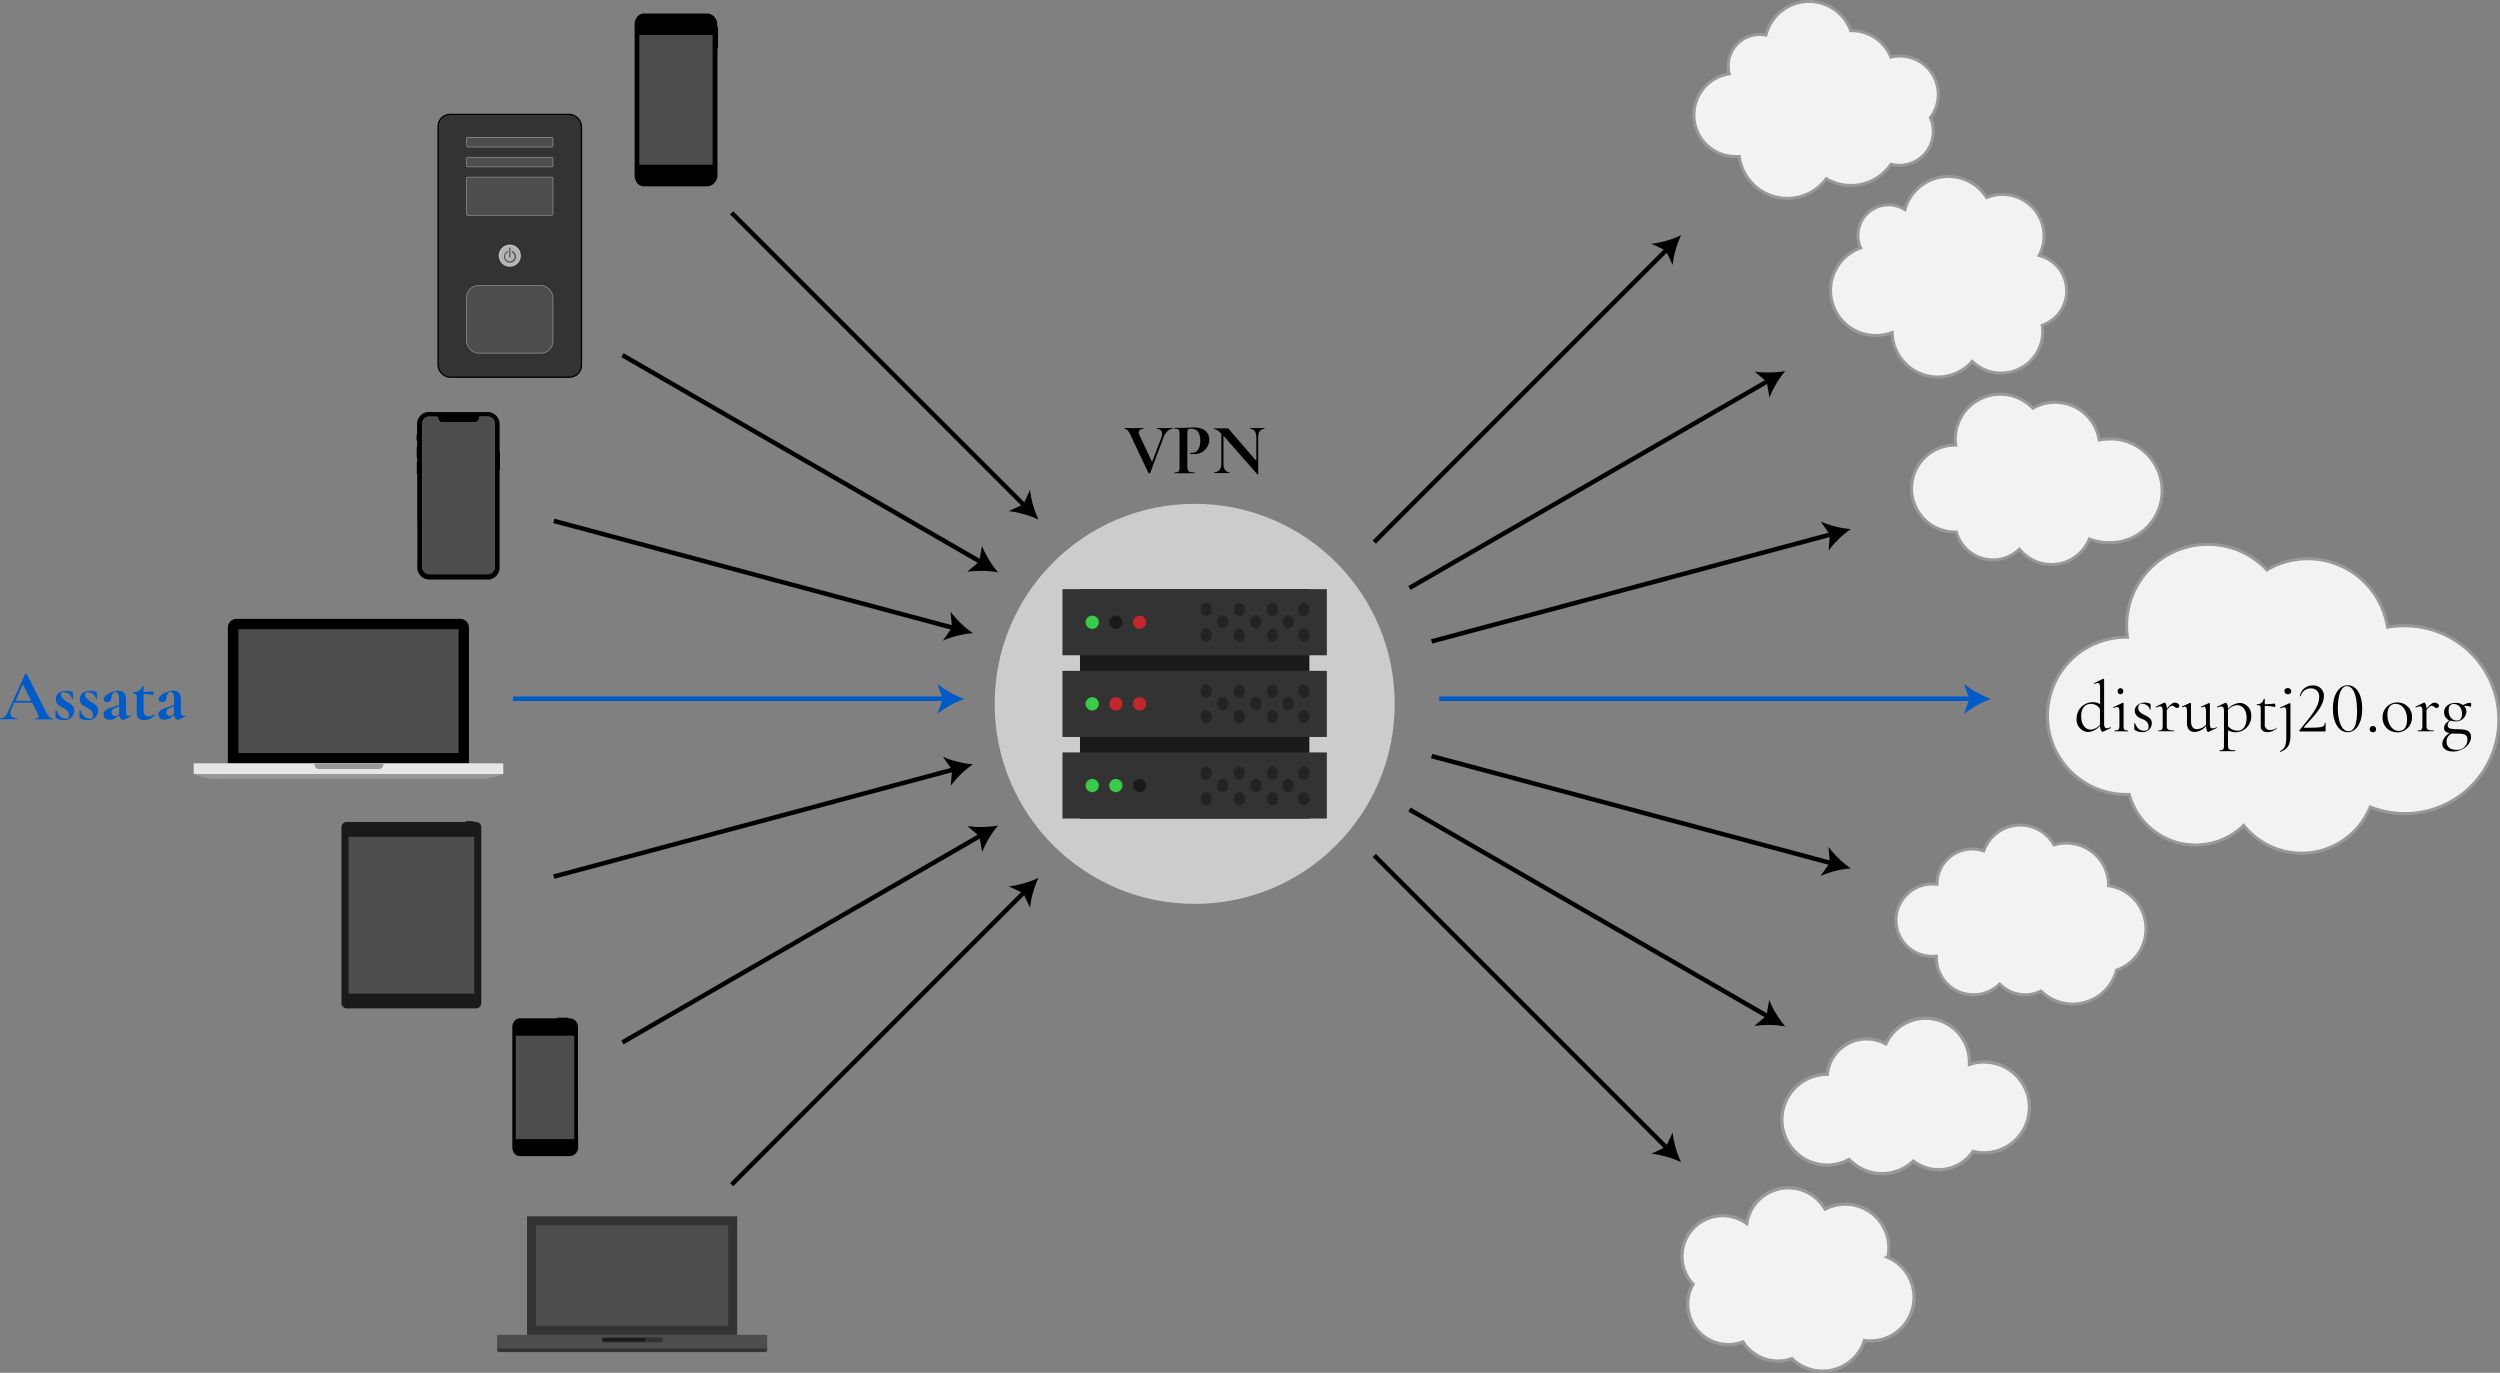 <svg id="Layer_1" data-name="Layer 1" xmlns="http://www.w3.org/2000/svg" viewBox="0 0 414.82 227.79"><rect x="0" y="0" width="414.82" height="227.79" fill="#808080" stroke="none"/><defs><style>.cls-1{fill:#153267;}.cls-2,.cls-4{fill:none;stroke-width:0.75px;}.cls-2{stroke:#005ac8;}.cls-12,.cls-13,.cls-2,.cls-4,.cls-5,.cls-6{stroke-miterlimit:10;}.cls-3{fill:#005ac8;}.cls-12,.cls-4{stroke:#000;}.cls-5,.cls-6{fill:#f2f2f2;}.cls-13,.cls-5,.cls-6{stroke:#999;}.cls-5{stroke-width:0.5px;}.cls-6{stroke-width:0.54px;}.cls-13,.cls-7{fill:#4d4d4d;}.cls-8{fill:#e6e6e6;}.cls-9{fill:#999;}.cls-10,.cls-12{fill:#333;}.cls-11{fill:#1a1a1a;}.cls-12{stroke-width:0.22px;}.cls-13{stroke-width:0.11px;}.cls-14{fill:#ccc;}.cls-15{fill:#b3b3b3;}.cls-16{fill:#39cc4a;}.cls-17{fill:#c1272d;}.cls-18{fill:#232323;}</style></defs><title>vpn</title><g id="Arrows"><line class="cls-1" x1="238.8" y1="115.94" x2="330.36" y2="115.94"/><line class="cls-2" x1="238.8" y1="115.94" x2="327.19" y2="115.94"/><path class="cls-3" d="M337.76,145a15.86,15.86,0,0,0-4.49,2.5l.9-2.5-.9-2.5A15.86,15.86,0,0,0,337.76,145Z" transform="translate(-7.39 -29.03)"/><line class="cls-4" x1="237.54" y1="125.46" x2="304.03" y2="143.27"/><path d="M314.49,173.12a15.91,15.91,0,0,0-5,1.25l1.52-2.18-.22-2.64A15.87,15.87,0,0,0,314.49,173.12Z" transform="translate(-7.39 -29.03)"/><line class="cls-4" x1="233.87" y1="134.32" x2="293.48" y2="168.74"/><path d="M303.62,199.35a15.81,15.81,0,0,0-5.13-.08l2-1.71.46-2.62A16.1,16.1,0,0,0,303.62,199.35Z" transform="translate(-7.39 -29.03)"/><line class="cls-4" x1="228.03" y1="141.94" x2="276.7" y2="190.61"/><path d="M286.34,221.88a15.68,15.68,0,0,0-4.94-1.41l2.4-1.13,1.13-2.4A15.61,15.61,0,0,0,286.34,221.88Z" transform="translate(-7.39 -29.03)"/><line class="cls-4" x1="237.54" y1="106.43" x2="304.03" y2="88.61"/><path d="M314.49,116.82a15.87,15.87,0,0,0-3.69,3.57l.22-2.64-1.52-2.18A15.91,15.91,0,0,0,314.49,116.82Z" transform="translate(-7.39 -29.03)"/><line class="cls-4" x1="233.87" y1="97.56" x2="293.48" y2="63.14"/><path d="M303.62,90.59A16,16,0,0,0,301,95l-.46-2.61-2-1.71A16.09,16.09,0,0,0,303.62,90.59Z" transform="translate(-7.39 -29.03)"/><line class="cls-4" x1="228.03" y1="89.95" x2="276.7" y2="41.28"/><path d="M286.34,68.06A15.61,15.61,0,0,0,284.93,73l-1.13-2.4-2.4-1.13A15.61,15.61,0,0,0,286.34,68.06Z" transform="translate(-7.39 -29.03)"/><line class="cls-1" x1="85.11" y1="115.94" x2="160.01" y2="115.94"/><line class="cls-2" x1="85.11" y1="115.94" x2="156.84" y2="115.94"/><path class="cls-3" d="M167.4,145a15.86,15.86,0,0,0-4.49,2.5l.91-2.5-.91-2.5A15.86,15.86,0,0,0,167.4,145Z" transform="translate(-7.39 -29.03)"/><line class="cls-4" x1="91.89" y1="145.45" x2="158.38" y2="127.64"/><path d="M168.83,155.85a15.87,15.87,0,0,0-3.69,3.57l.23-2.65-1.52-2.17A15.92,15.92,0,0,0,168.83,155.85Z" transform="translate(-7.39 -29.03)"/><line class="cls-4" x1="103.28" y1="172.96" x2="162.89" y2="138.54"/><path d="M173,166a16.24,16.24,0,0,0-2.64,4.41l-.46-2.61-2-1.71A15.81,15.81,0,0,0,173,166Z" transform="translate(-7.39 -29.03)"/><line class="cls-4" x1="121.4" y1="196.57" x2="170.08" y2="147.9"/><path d="M179.71,174.69a16.07,16.07,0,0,0-1.41,4.94l-1.13-2.41-2.4-1.12A16.15,16.15,0,0,0,179.71,174.69Z" transform="translate(-7.39 -29.03)"/><line class="cls-4" x1="91.89" y1="86.43" x2="158.38" y2="104.24"/><path d="M168.83,134.09a15.92,15.92,0,0,0-5,1.25l1.52-2.18-.23-2.64A15.87,15.87,0,0,0,168.83,134.09Z" transform="translate(-7.39 -29.03)"/><line class="cls-4" x1="103.28" y1="58.93" x2="162.89" y2="93.34"/><path d="M173,124a16.09,16.09,0,0,0-5.13-.08l2-1.71.46-2.61A16,16,0,0,0,173,124Z" transform="translate(-7.39 -29.03)"/><line class="cls-4" x1="121.4" y1="35.31" x2="170.08" y2="83.98"/><path d="M179.71,115.25a16.15,16.15,0,0,0-4.94-1.41l2.41-1.12,1.12-2.41A16.15,16.15,0,0,0,179.71,115.25Z" transform="translate(-7.39 -29.03)"/></g><path class="cls-3" d="M16.09,148.39c-.48,0-1,0-1.5,0s-.89,0-1.38,0c-.07,0-.07-.15,0-.15.66,0,.74-.2.35-1l-.82-1.62h-3l-.47,1.05c-.43,1,.07,1.55,1,1.55.08,0,.08.15,0,.15-.48,0-.8,0-1.41,0s-.9,0-1.44,0c-.06,0-.06-.15,0-.15.65,0,1-.32,1.56-1.67l2.6-5.73s.19-.06.22,0l3,5.91c.57,1.13.88,1.49,1.28,1.49C16.16,148.24,16.16,148.39,16.09,148.39Zm-3.53-3.08-1.38-2.74L10,145.31Z" transform="translate(-7.39 -29.03)"/><path class="cls-3" d="M18.45,145.46c.59.34,1.26.66,1.26,1.49a1.62,1.62,0,0,1-1.78,1.57,2.42,2.42,0,0,1-1.25-.32.2.2,0,0,1-.07-.15l0-1.18c0-.05.13-.06.15,0a1.93,1.93,0,0,0,1.53,1.44c.33,0,.55-.19.55-.61,0-.66-.51-1-1-1.24s-1.19-.58-1.19-1.42c0-1,.86-1.37,1.74-1.37a2.57,2.57,0,0,1,1,.18.13.13,0,0,1,.11.13c0,.32,0,.65,0,1.07,0,0-.15,0-.15,0A1.43,1.43,0,0,0,18,143.87c-.23,0-.5.07-.5.46S18,145.16,18.45,145.46Z" transform="translate(-7.39 -29.03)"/><path class="cls-3" d="M22.43,145.46c.58.34,1.25.66,1.25,1.49a1.62,1.62,0,0,1-1.78,1.57,2.45,2.45,0,0,1-1.25-.32.2.2,0,0,1-.07-.15l0-1.18c0-.05.14-.06.15,0a1.93,1.93,0,0,0,1.53,1.44.53.53,0,0,0,.56-.61c0-.66-.52-1-1-1.24s-1.19-.58-1.19-1.42c0-1,.87-1.37,1.74-1.37a2.65,2.65,0,0,1,1,.18.13.13,0,0,1,.1.13c0,.32,0,.65,0,1.07,0,0-.14,0-.14,0A1.44,1.44,0,0,0,22,143.87c-.23,0-.49.07-.49.46S21.92,145.16,22.43,145.46Z" transform="translate(-7.39 -29.03)"/><path class="cls-3" d="M29.16,147.87l-1.24.59-.12,0c-.24,0-.51-.26-.61-.75l-.52.36a1.58,1.58,0,0,1-1.05.38c-.71,0-1.05-.33-1.05-.86,0-.79.75-.92,1.5-1.2l1.08-.4v-.68c0-1-.14-1.46-.55-1.46-.6,0-.69.68-.72,1-.05.49-.3.67-.69.67s-.58-.2-.58-.45c0-.78,1.61-1.43,2.48-1.43.66,0,1.19.4,1.19,1.33v2.12c0,.47.18.74.48.74a.83.83,0,0,0,.35-.09C29.17,147.72,29.23,147.84,29.16,147.87Zm-2-.34a.41.41,0,0,1,0-.16v-1.15l-.51.24c-.21.08-.75.23-.75.77a.6.6,0,0,0,.62.61.71.71,0,0,0,.39-.13Z" transform="translate(-7.39 -29.03)"/><path class="cls-3" d="M33.1,147.67a2.37,2.37,0,0,1-1.75.86c-.58,0-1.27-.23-1.27-1.1v-2.66c0-.51-.15-.66-.61-.66-.06,0-.06-.22,0-.22a1.57,1.57,0,0,0,1.57-1c0-.06.18-.06.18,0v.95c.51,0,1,0,1.56-.1,0,0,.08.14.08.29s-.07.36-.13.33a7.69,7.69,0,0,0-1.51-.18V147a.79.79,0,0,0,.85.89,1.59,1.59,0,0,0,.94-.36C33.06,147.51,33.16,147.62,33.1,147.67Z" transform="translate(-7.39 -29.03)"/><path class="cls-3" d="M38.24,147.87l-1.24.59-.12,0c-.24,0-.51-.26-.61-.75l-.51.36a1.61,1.61,0,0,1-1.06.38c-.71,0-1-.33-1-.86,0-.79.74-.92,1.5-1.2l1.08-.4v-.68c0-1-.15-1.46-.55-1.46-.61,0-.7.68-.72,1,0,.49-.3.67-.7.67s-.58-.2-.58-.45c0-.78,1.61-1.43,2.49-1.43.66,0,1.18.4,1.18,1.33v2.12c0,.47.18.74.48.74a.83.83,0,0,0,.35-.09C38.25,147.72,38.31,147.84,38.24,147.87Zm-2-.34a.81.81,0,0,1,0-.16v-1.15l-.52.24c-.2.08-.74.23-.74.77a.59.59,0,0,0,.61.61.69.69,0,0,0,.39-.13Z" transform="translate(-7.39 -29.03)"/><path class="cls-5" d="M329,44.69a6.36,6.36,0,0,0-6.36-6.36,6.14,6.14,0,0,0-1.49.18,7.06,7.06,0,0,0-6.53-4.39h-.15a7.36,7.36,0,0,0-14.06.74,5.21,5.21,0,0,0-6.09,6.42A6.9,6.9,0,0,0,295.49,55l.49,0a8.05,8.05,0,0,0,14.44,3.69,8.06,8.06,0,0,0,10.74-2.41,5.43,5.43,0,0,0,1.4.18,5.62,5.62,0,0,0,5.62-5.63,5.56,5.56,0,0,0-.48-2.27A6.3,6.3,0,0,0,329,44.69Z" transform="translate(-7.39 -29.03)"/><path class="cls-5" d="M350.22,76.28a6,6,0,0,0-4.48-4.85,6.9,6.9,0,0,0-7.22-10.05,7.31,7.31,0,0,0-1.49.43,7.49,7.49,0,0,0-13.56,2,5.08,5.08,0,0,0-7.73,5.13,4.88,4.88,0,0,0,.37,1.23,7.48,7.48,0,0,0,3.77,14.42,7.23,7.23,0,0,0,1.47-.39,8.8,8.8,0,0,0,.09,1A7.58,7.58,0,0,0,334.63,89a6.91,6.91,0,0,0,11.63-6A6,6,0,0,0,350.22,76.28Z" transform="translate(-7.39 -29.03)"/><path class="cls-5" d="M357.27,101.89a9,9,0,0,0-1.57.14,7.4,7.4,0,0,0-11-5.26,7.46,7.46,0,0,0-12.87,5.12,7.2,7.2,0,0,0,.08,1h-.12a7.21,7.21,0,1,0,0,14.42H332a6.31,6.31,0,0,0,10.47,2.84,6.8,6.8,0,0,0,11.61-1.69,8.5,8.5,0,0,0,3.16.6,8.61,8.61,0,1,0,0-17.21Z" transform="translate(-7.39 -29.03)"/><path class="cls-5" d="M406.38,132.85a15.63,15.63,0,0,0-2.84.26,13.37,13.37,0,0,0-20-9.52,13.47,13.47,0,0,0-23.14,11.17h-.23a13,13,0,0,0,0,26.09h.51a11.43,11.43,0,0,0,19,5.14,12.31,12.31,0,0,0,21-3.06,15.58,15.58,0,1,0,5.72-30.06Z" transform="translate(-7.39 -29.03)"/><path d="M357.63,149.83l-1.32.62s-.06,0-.1,0-.37-.35-.38-1a2.81,2.81,0,0,1-2,1.05,2.07,2.07,0,0,1-1.87-2.3,2.67,2.67,0,0,1,2.74-2.65,2.14,2.14,0,0,1,1.15.32v-2.69c0-.56-.1-.82-.4-.82a1.49,1.49,0,0,0-.55.17c-.07,0-.12-.11-.07-.13l1.52-.74.06,0s.11.05.11.1v7.28c0,.58.12.82.43.82a1.27,1.27,0,0,0,.63-.17C357.63,149.66,357.69,149.79,357.63,149.83Zm-1.8-.54v-2.64a1.74,1.74,0,0,0-1.48-.83c-1,0-1.63.72-1.63,2.06s.67,2.21,1.56,2.21A2.16,2.16,0,0,0,355.83,149.29Z" transform="translate(-7.39 -29.03)"/><path d="M358.29,150.23c.62,0,.77-.15.77-.83v-2.24c0-.57-.1-.82-.4-.82a1.24,1.24,0,0,0-.54.17c-.07,0-.12-.11-.07-.15l1.56-.72h.05a.12.12,0,0,1,.09.1c0,.13,0,.65,0,1.41v2.26c0,.68.12.83.75.83,0,0,0,.14,0,.14-.28,0-.67,0-1.09,0s-.8,0-1.1,0C358.25,150.37,358.25,150.23,358.29,150.23Zm.48-6.51a.47.47,0,0,1,.53-.5.51.51,0,0,1,0,1A.47.47,0,0,1,358.77,143.72Z" transform="translate(-7.39 -29.03)"/><path d="M363.22,147.66c.6.31,1.22.61,1.22,1.39a1.51,1.51,0,0,1-1.69,1.45,1.88,1.88,0,0,1-1.15-.36.17.17,0,0,1-.07-.14l0-.94c0-.05.13-.06.14,0,.3.8.8,1.22,1.44,1.22s.82-.25.78-.75c0-.69-.55-1-1.09-1.21s-1.19-.58-1.19-1.38.83-1.33,1.63-1.33a2,2,0,0,1,.88.18c.09,0,.11.07.11.13,0,.25,0,.54,0,.87,0,0-.14,0-.14,0,0-.52-.69-1-1.25-1a.59.59,0,0,0-.65.65C362.14,147.09,362.68,147.38,363.22,147.66Z" transform="translate(-7.39 -29.03)"/><path d="M369,146.12a.36.36,0,0,1-.4.38c-.33,0-.41-.36-.8-.36-.19,0-.35.08-.88.69v2.57c0,.68.18.83,1.17.83.06,0,.06.14,0,.14-.39,0-.94,0-1.5,0s-.82,0-1.09,0c0,0,0-.14,0-.14.62,0,.74-.15.74-.83V147c0-.52-.11-.76-.42-.76a2,2,0,0,0-.65.18c-.07,0-.13-.1-.06-.14l1.39-.66h.08c.12,0,.34.35.34,1h0c.67-.78,1-1,1.33-1S369,145.85,369,146.12Z" transform="translate(-7.39 -29.03)"/><path d="M375.23,149.82l-1.4.66h-.05c-.13,0-.34-.35-.34-1v0a2.54,2.54,0,0,1-1.9,1c-.79,0-1.27-.5-1.27-1.47v-1.83c0-.63-.1-.89-.36-.89a.87.87,0,0,0-.41.12c-.06,0-.12-.12-.06-.15l1.33-.6h.05s.12.05.12.1v2.86c0,.95.33,1.4,1,1.4a2.11,2.11,0,0,0,1.49-.75v-2.08c0-.63-.08-.89-.36-.89a.87.87,0,0,0-.4.12c-.06,0-.12-.12-.05-.15l1.33-.6h0s.12.05.12.1v3.36c0,.54.12.76.42.76a2,2,0,0,0,.63-.16C375.24,149.66,375.29,149.78,375.23,149.82Z" transform="translate(-7.39 -29.03)"/><path d="M380.93,147.79a2.62,2.62,0,0,1-2.58,2.74,2.43,2.43,0,0,1-1.27-.32v2.49c0,.68.19.82,1.2.82,0,0,0,.15,0,.15-.42,0-.95,0-1.52,0s-.83,0-1.11,0c0,0,0-.15,0-.15.64,0,.76-.14.76-.82v-5.64c0-.56-.11-.8-.43-.8a1.6,1.6,0,0,0-.64.16c-.07,0-.13-.09-.07-.13l1.33-.63a.16.16,0,0,1,.09,0c.21,0,.38.33.39,1a2.85,2.85,0,0,1,2-1A2,2,0,0,1,380.93,147.79Zm-.77.37c0-1.39-.69-2.12-1.57-2.12a2.16,2.16,0,0,0-1.51.78v2.7a2.06,2.06,0,0,0,1.63.75C379.54,150.27,380.16,149.52,380.16,148.16Z" transform="translate(-7.39 -29.03)"/><path d="M385.19,149.88a2.41,2.41,0,0,1-1.53.63c-.59,0-1.15-.22-1.15-1v-2.82c0-.59-.08-.66-.62-.66-.06,0-.06-.15,0-.15A1.05,1.05,0,0,0,383,145s.18,0,.18,0v.89c.55,0,1.07-.06,1.67-.12,0,0,.08.13.08.29s-.07.3-.13.29a6.35,6.35,0,0,0-1.62-.19v3a.86.86,0,0,0,.95,1,1.55,1.55,0,0,0,1-.33C385.17,149.72,385.25,149.83,385.19,149.88Z" transform="translate(-7.39 -29.03)"/><path d="M387.44,147.14V151c0,1.59-.42,2.31-1.69,2.8,0,0-.1-.11-.06-.13.79-.34,1.06-1,1.06-2.4v-4.06c0-.57-.09-.82-.37-.82a1.28,1.28,0,0,0-.55.17c-.07,0-.13-.11-.07-.15l1.56-.72h0a.11.11,0,0,1,.11.1C387.46,145.86,387.44,146.38,387.44,147.14Zm-1-3.42a.46.46,0,0,1,.52-.5.51.51,0,1,1,0,1A.47.47,0,0,1,386.47,143.72Z" transform="translate(-7.39 -29.03)"/><path d="M388.93,150.21c1.53-1.93,3.27-3.76,3.27-5.45a1.33,1.33,0,0,0-1.41-1.51,1.69,1.69,0,0,0-1.65,1.31s-.14,0-.13,0a2.06,2.06,0,0,1,2.12-1.79,1.71,1.71,0,0,1,1.86,1.78c0,2-2.58,4.16-3.3,5.14,0,.07,0,.09.05.09,2.78,0,3.37,0,3.4-.83,0,0,.13,0,.13,0v1.32a.12.12,0,0,1-.11.13H389C389,150.37,388.87,150.26,388.93,150.21Z" transform="translate(-7.39 -29.03)"/><path d="M394.48,146.62c0-2.31,1-3.89,2.47-3.89s2.4,1.59,2.4,3.92-1,3.88-2.42,3.88S394.48,149,394.48,146.62Zm4,.17c0-2.67-.73-3.91-1.68-3.91s-1.5,1.46-1.5,3.65.65,3.83,1.75,3.83S398.5,149,398.5,146.79Z" transform="translate(-7.39 -29.03)"/><path d="M400.59,150a.48.48,0,0,1,.53-.49.47.47,0,0,1,.52.49.48.48,0,0,1-.52.53A.5.5,0,0,1,400.59,150Z" transform="translate(-7.39 -29.03)"/><path d="M402.73,148a2.42,2.42,0,0,1,2.55-2.41,2.37,2.37,0,0,1,2.33,2.47,2.44,2.44,0,0,1-2.55,2.48A2.38,2.38,0,0,1,402.73,148Zm4.06.4c0-1.51-.79-2.58-1.91-2.58-.85,0-1.35.64-1.35,1.81,0,1.48.77,2.68,1.88,2.68C406.25,150.3,406.79,149.73,406.79,148.39Z" transform="translate(-7.39 -29.03)"/><path d="M412.08,146.12a.36.36,0,0,1-.39.38c-.34,0-.41-.36-.81-.36-.19,0-.34.08-.87.69v2.57c0,.68.18.83,1.16.83.06,0,.06.14,0,.14-.38,0-.93,0-1.5,0s-.81,0-1.09,0c-.05,0-.05-.14,0-.14.63,0,.75-.15.75-.83V147c0-.52-.11-.76-.42-.76a2,2,0,0,0-.65.18c-.07,0-.13-.1-.06-.14l1.39-.66h.07c.12,0,.35.35.35,1h0c.67-.78,1-1,1.33-1S412.08,145.85,412.08,146.12Z" transform="translate(-7.39 -29.03)"/><path d="M417.4,151.3c0,1.34-1.44,2.43-3,2.43-1.12,0-1.77-.57-1.77-1.32a2.32,2.32,0,0,1,1.23-1.75c-.56-.08-.93-.28-.93-.81s.31-.85.86-1.28a1.51,1.51,0,0,1-.86-1.36c0-.88.77-1.55,1.91-1.55a1.91,1.91,0,0,1,1.24.37,2.44,2.44,0,0,1,1.29-.39s.06.15.06.27-.05.44-.11.41a2.15,2.15,0,0,0-.8-.18l-.29,0a1.55,1.55,0,0,1,.41,1,1.72,1.72,0,0,1-1.89,1.58,2.13,2.13,0,0,1-.78-.13,1,1,0,0,0-.44.78c0,.52.44.66,1.74.66C416.07,150.09,417.4,150,417.4,151.3Zm-.6.46c0-1-.79-1-1.92-1-.25,0-.5,0-.72,0a1.47,1.47,0,0,0-.82,1.32c0,.83.57,1.36,1.58,1.36A1.66,1.66,0,0,0,416.8,151.76Zm-3.11-4.83c0,1.12.69,1.66,1.31,1.66s.9-.32.9-1.13c0-1-.6-1.62-1.33-1.62C414,145.84,413.69,146.15,413.69,146.93Z" transform="translate(-7.39 -29.03)"/><path class="cls-6" d="M336.58,205.24a7.43,7.43,0,0,0-2.41.4c0-.14,0-.27,0-.4a7.26,7.26,0,0,0-13.87-3,6.56,6.56,0,0,0-9.72,5.05h0a7.53,7.53,0,1,0,3.63,14.13,7.53,7.53,0,0,0,10.66.27,6.88,6.88,0,0,0,9.9-1.6,7.84,7.84,0,0,0,1.83.22,7.53,7.53,0,1,0,0-15.06Z" transform="translate(-7.39 -29.03)"/><path class="cls-5" d="M363.46,183.13a7.2,7.2,0,0,0-6.19-7.13v-.08a7,7,0,0,0-7-7,7.26,7.26,0,0,0-2.05.3,6.43,6.43,0,0,0-11.67,1,6,6,0,0,0-1.91-.32,5.85,5.85,0,0,0-5.85,5.86h-.11a6,6,0,1,0,0,11.92h0v.22a6.18,6.18,0,0,0,10.52,4.41,5.88,5.88,0,0,0,6.84,1.16A7.52,7.52,0,0,0,358.59,190,7.23,7.23,0,0,0,363.46,183.13Z" transform="translate(-7.39 -29.03)"/><path class="cls-6" d="M320.65,237.61a6.94,6.94,0,0,0,.16-1.52,7.24,7.24,0,0,0-10.59-6.43,7,7,0,0,0-13,2.38,6.76,6.76,0,0,0-8.92,10.08,6.64,6.64,0,0,0-.86,3.29,6.73,6.73,0,0,0,9.15,6.28,6.9,6.9,0,0,0,5.81,3.18,6.8,6.8,0,0,0,2.31-.4,7.3,7.3,0,0,0,12.05-3,8.45,8.45,0,0,0,1,.07,7.25,7.25,0,0,0,2.84-13.91Z" transform="translate(-7.39 -29.03)"/><path d="M39.28,102.69h37.1a1.43,1.43,0,0,1,1.43,1.43v22.55a0,0,0,0,1,0,0h-40a0,0,0,0,1,0,0V104.11A1.43,1.43,0,0,1,39.28,102.69Z"/><rect class="cls-7" x="39.56" y="104.4" width="36.53" height="20.55"/><path class="cls-8" d="M32.23,126.66H83.41a.1.1,0,0,1,.1.1v1.57a.12.12,0,0,1-.12.12H32.27a.13.13,0,0,1-.13-.13v-1.57a.09.09,0,0,1,.09-.09Z"/><path class="cls-9" d="M90.9,157.48h-.12a9.11,9.11,0,0,1-4.42.74H44.08a9,9,0,0,1-4-.52l-.45-.22Z" transform="translate(-7.39 -29.03)"/><path class="cls-9" d="M52.18,126.66H63.6a0,0,0,0,1,0,0v.2a.74.74,0,0,1-.74.74H52.92a.74.74,0,0,1-.74-.74v-.2A0,0,0,0,1,52.18,126.66Z"/><path d="M76.62,115.48v-7.69c0-.08,0-.16-.07-.22s0-.07,0-.11v-1.69a.47.47,0,0,1,.06-.15s0-.06,0-.1v-.32s0-.07,0-.08-.08-.18-.08-.28v-1.55c0-.06,0-.12.07-.18a.38.38,0,0,0,0-.1v-.77a.17.17,0,0,0,0-.08c-.13-.08-.09-.2-.09-.3v-.51c0-.09,0-.19.08-.26s0-.07,0-.11V99.4a2,2,0,0,1,1.69-2,1.86,1.86,0,0,1,.33,0h9.68a2,2,0,0,1,2,1.91c0,.36,0,.72,0,1.08v3.36c0,.07,0,.14.06.18a.18.18,0,0,1,0,.11v2.8s0,.08,0,.1-.07.15-.07.23v15c0,.4,0,.8,0,1.19a2,2,0,0,1-1.7,1.83,2.56,2.56,0,0,1-.39,0H78.71a2,2,0,0,1-2.07-1.79,7,7,0,0,1,0-1c0-2.27,0-4.55,0-6.83Zm.83-4.27h0q0,5.91,0,11.83a1.21,1.21,0,0,0,1.21,1.24h9.65a1.13,1.13,0,0,0,.81-.33,1.24,1.24,0,0,0,.4-1V99.36a1.24,1.24,0,0,0-1.17-1.21c-.43,0-.86,0-1.29,0a.17.17,0,0,0-.19.18c0,.06,0,.13,0,.19a.77.77,0,0,1-.8.6H80.87a.75.75,0,0,1-.77-.75c0-.16-.06-.21-.22-.21H78.67a.86.86,0,0,0-.28,0,1.2,1.2,0,0,0-.94,1.21Z" transform="translate(-7.39 -29.03)"/><path class="cls-7" d="M77.45,111.21V99.4a1.2,1.2,0,0,1,.94-1.21.86.86,0,0,1,.28,0h1.21c.16,0,.21,0,.22.21a.75.75,0,0,0,.77.75h5.19a.77.77,0,0,0,.8-.6c0-.06,0-.13,0-.19a.17.17,0,0,1,.19-.18c.43,0,.86,0,1.29,0a1.24,1.24,0,0,1,1.17,1.21V123a1.24,1.24,0,0,1-.4,1,1.13,1.13,0,0,1-.81.33H78.67A1.21,1.21,0,0,1,77.46,123q0-5.92,0-11.83Z" transform="translate(-7.39 -29.03)"/><path d="M103.29,209.47v-10A1.42,1.42,0,0,0,102,198h-.31v-.11H99.86V198H93.65a1.16,1.16,0,0,0-1,.58,1.61,1.61,0,0,0-.25.9v19.84a1.73,1.73,0,0,0,.15.78,1.17,1.17,0,0,0,1.08.76h8.31a1.33,1.33,0,0,0,.76-.25,1.51,1.51,0,0,0,.63-1.3C103.28,216.05,103.29,212.76,103.29,209.47Z" transform="translate(-7.39 -29.03)"/><rect class="cls-7" x="85.58" y="171.85" width="9.7" height="17.16"/><path d="M126.53,37.06V33.53h-.12v-.46a1.79,1.79,0,0,0-1.65-1.8H114.32A1.45,1.45,0,0,0,113,32a2,2,0,0,0-.31,1.13V58a2.2,2.2,0,0,0,.19,1,1.47,1.47,0,0,0,1.35.95h10.42a1.66,1.66,0,0,0,1-.31,1.86,1.86,0,0,0,.79-1.63V37.06Z" transform="translate(-7.39 -29.03)"/><rect class="cls-7" x="106.08" y="5.81" width="12.16" height="21.53"/><rect class="cls-10" x="87.45" y="201.82" width="34.87" height="19.68"/><rect class="cls-7" x="88.95" y="203.31" width="31.88" height="16.69"/><path class="cls-7" d="M82.6,221.49h44.58a.12.12,0,0,1,.12.12v2.09a0,0,0,0,1,0,0H82.47a0,0,0,0,1,0,0v-2.09A.12.12,0,0,1,82.6,221.49Z"/><path class="cls-10" d="M134.7,252.73c0,.66,0,.66-1.48.66H91.32c-1.45,0-1.45,0-1.45-.66Z" transform="translate(-7.39 -29.03)"/><rect class="cls-10" x="99.96" y="221.9" width="9.96" height="0.82"/><rect class="cls-11" x="99.96" y="222.02" width="7.09" height="0.58"/><path class="cls-11" d="M86.36,165.41H86v-.13H84.69v.13H64.94a.89.89,0,0,0-.89.9v29.14a.89.89,0,0,0,.89.9H86.36a.89.89,0,0,0,.89-.9V166.31A.89.89,0,0,0,86.36,165.41Z" transform="translate(-7.39 -29.03)"/><rect class="cls-7" x="57.83" y="138.84" width="20.86" height="26.03"/><rect class="cls-12" x="72.69" y="18.98" width="23.79" height="43.61" rx="1.98" ry="1.98"/><rect class="cls-13" x="77.42" y="26.1" width="14.33" height="1.59" rx="0.2" ry="0.2"/><rect class="cls-13" x="77.42" y="22.8" width="14.33" height="1.59" rx="0.2" ry="0.2"/><circle class="cls-14" cx="84.59" cy="42.42" r="1.83"/><circle class="cls-15" cx="84.59" cy="42.42" r="1.69"/><rect class="cls-13" x="77.42" y="29.39" width="14.33" height="6.33" rx="0.2" ry="0.2"/><rect class="cls-13" x="77.42" y="47.37" width="14.33" height="11.23" rx="1.98" ry="1.98"/><path class="cls-7" d="M92.31,70.68v.22a.77.77,0,0,1,.46.71.79.79,0,1,1-1.58,0,.77.77,0,0,1,.46-.71v-.22A1,1,0,0,0,92,72.61a1,1,0,0,0,1-1A1,1,0,0,0,92.31,70.68Z" transform="translate(-7.39 -29.03)"/><rect class="cls-7" x="84.49" y="41.12" width="0.2" height="1.59"/><circle class="cls-14" cx="198.23" cy="116.79" r="33.19"/><rect class="cls-11" x="179.2" y="97.76" width="38.06" height="38.06"/><rect class="cls-10" x="176.29" y="97.76" width="43.87" height="10.97"/><rect class="cls-10" x="176.29" y="111.31" width="43.87" height="10.97"/><rect class="cls-10" x="176.29" y="124.85" width="43.87" height="10.97"/><circle class="cls-16" cx="181.23" cy="103.25" r="1.1"/><circle class="cls-11" cx="185.15" cy="103.25" r="1.1"/><circle class="cls-17" cx="189.08" cy="103.25" r="1.1"/><circle class="cls-16" cx="181.23" cy="116.79" r="1.1"/><circle class="cls-17" cx="185.15" cy="116.79" r="1.1"/><circle class="cls-17" cx="189.08" cy="116.79" r="1.1"/><circle class="cls-16" cx="181.23" cy="130.34" r="1.1"/><circle class="cls-16" cx="185.15" cy="130.34" r="1.1"/><circle class="cls-11" cx="189.08" cy="130.34" r="1.1"/><ellipse class="cls-18" cx="208.39" cy="130.34" rx="0.93" ry="1.1"/><ellipse class="cls-18" cx="213.73" cy="130.34" rx="0.93" ry="1.1"/><ellipse class="cls-18" cx="211.14" cy="128.3" rx="0.93" ry="1.1"/><ellipse class="cls-18" cx="211.14" cy="132.53" rx="0.93" ry="1.1"/><ellipse class="cls-18" cx="205.63" cy="128.3" rx="0.93" ry="1.1"/><ellipse class="cls-18" cx="205.63" cy="132.53" rx="0.93" ry="1.1"/><ellipse class="cls-18" cx="202.88" cy="130.34" rx="0.93" ry="1.1"/><ellipse class="cls-18" cx="200.14" cy="128.3" rx="0.93" ry="1.1"/><ellipse class="cls-18" cx="200.14" cy="132.53" rx="0.93" ry="1.1"/><ellipse class="cls-18" cx="216.33" cy="128.3" rx="0.93" ry="1.1"/><ellipse class="cls-18" cx="216.33" cy="132.53" rx="0.93" ry="1.1"/><ellipse class="cls-18" cx="208.39" cy="116.72" rx="0.93" ry="1.1"/><ellipse class="cls-18" cx="213.73" cy="116.72" rx="0.93" ry="1.1"/><ellipse class="cls-18" cx="211.14" cy="114.68" rx="0.93" ry="1.1"/><ellipse class="cls-18" cx="211.14" cy="118.91" rx="0.93" ry="1.1"/><ellipse class="cls-18" cx="205.63" cy="114.68" rx="0.93" ry="1.1"/><ellipse class="cls-18" cx="205.63" cy="118.91" rx="0.93" ry="1.1"/><ellipse class="cls-18" cx="202.88" cy="116.72" rx="0.93" ry="1.1"/><ellipse class="cls-18" cx="200.14" cy="114.68" rx="0.93" ry="1.1"/><ellipse class="cls-18" cx="200.14" cy="118.91" rx="0.93" ry="1.1"/><ellipse class="cls-18" cx="216.33" cy="114.68" rx="0.93" ry="1.1"/><ellipse class="cls-18" cx="216.33" cy="118.91" rx="0.93" ry="1.1"/><ellipse class="cls-18" cx="208.39" cy="103.17" rx="0.93" ry="1.1"/><ellipse class="cls-18" cx="213.73" cy="103.17" rx="0.93" ry="1.1"/><ellipse class="cls-18" cx="211.14" cy="101.13" rx="0.93" ry="1.1"/><ellipse class="cls-18" cx="211.14" cy="105.36" rx="0.93" ry="1.1"/><ellipse class="cls-18" cx="205.63" cy="101.13" rx="0.93" ry="1.1"/><ellipse class="cls-18" cx="205.63" cy="105.36" rx="0.93" ry="1.1"/><ellipse class="cls-18" cx="202.88" cy="103.17" rx="0.93" ry="1.1"/><ellipse class="cls-18" cx="200.14" cy="101.13" rx="0.93" ry="1.1"/><ellipse class="cls-18" cx="200.14" cy="105.36" rx="0.93" ry="1.1"/><ellipse class="cls-18" cx="216.33" cy="101.13" rx="0.93" ry="1.1"/><ellipse class="cls-18" cx="216.33" cy="105.36" rx="0.93" ry="1.1"/><path d="M201.91,100.2c-.59,0-1.14.56-1.46,1.42l-2.22,5.92c0,.06-.24.06-.27,0l-3.06-6.48c-.27-.56-.54-.86-.91-.86-.05,0-.05-.14,0-.14.28,0,.28,0,.88,0,1.33,0,1.84,0,2.23,0,.05,0,.05.14,0,.14-.68,0-.94.42-.62,1.07l2.07,4.43,1.56-4.12c.29-.78,0-1.38-.74-1.38-.05,0-.05-.14,0-.14.45,0,.8,0,1.48,0,.45,0,.66,0,1.06,0C202,100.06,202,100.2,201.91,100.2Z" transform="translate(-7.39 -29.03)"/><path d="M205.59,107.41s0,.15,0,.15c-.51,0-1.1,0-1.81,0s-1.1,0-1.52,0c0,0,0-.15,0-.15.73,0,.85-.13.85-.83V101c0-.68-.12-.83-.85-.83,0,0,0-.14,0-.14.42,0,.94,0,1.51,0,.39,0,1.09-.08,1.63-.08,1.51,0,2.58.57,2.64,2a2.41,2.41,0,0,1-2.61,2.42,2.31,2.31,0,0,1-.57-.06c-.05,0,0-.16,0-.15a2.17,2.17,0,0,0,.41,0c.68,0,1.28-.65,1.28-2s-.54-2-1.57-2c-.44,0-.58.14-.58.77v5.48C204.44,107.26,204.6,107.41,205.59,107.41Z" transform="translate(-7.39 -29.03)"/><path d="M217.16,100.2c-.64,0-1,.54-1,1.4v6.14s-.11.06-.13,0l-5.63-6.4V106c0,.85.37,1.38,1,1.38,0,0,0,.15,0,.15-.35,0-.72,0-1.17,0s-.94,0-1.33,0c-.05,0-.05-.15,0-.15.7,0,1.14-.53,1.14-1.38V101c-.54-.59-.87-.76-1.26-.76,0,0,0-.14,0-.14l1,0,1.32,0c.2,0,.22.17.6.62l4.15,4.79V101.6c0-.86-.37-1.4-1-1.4,0,0,0-.14,0-.14.34,0,.71,0,1.16,0s.86,0,1.21,0C217.2,100.06,217.2,100.2,217.16,100.2Z" transform="translate(-7.39 -29.03)"/></svg>
